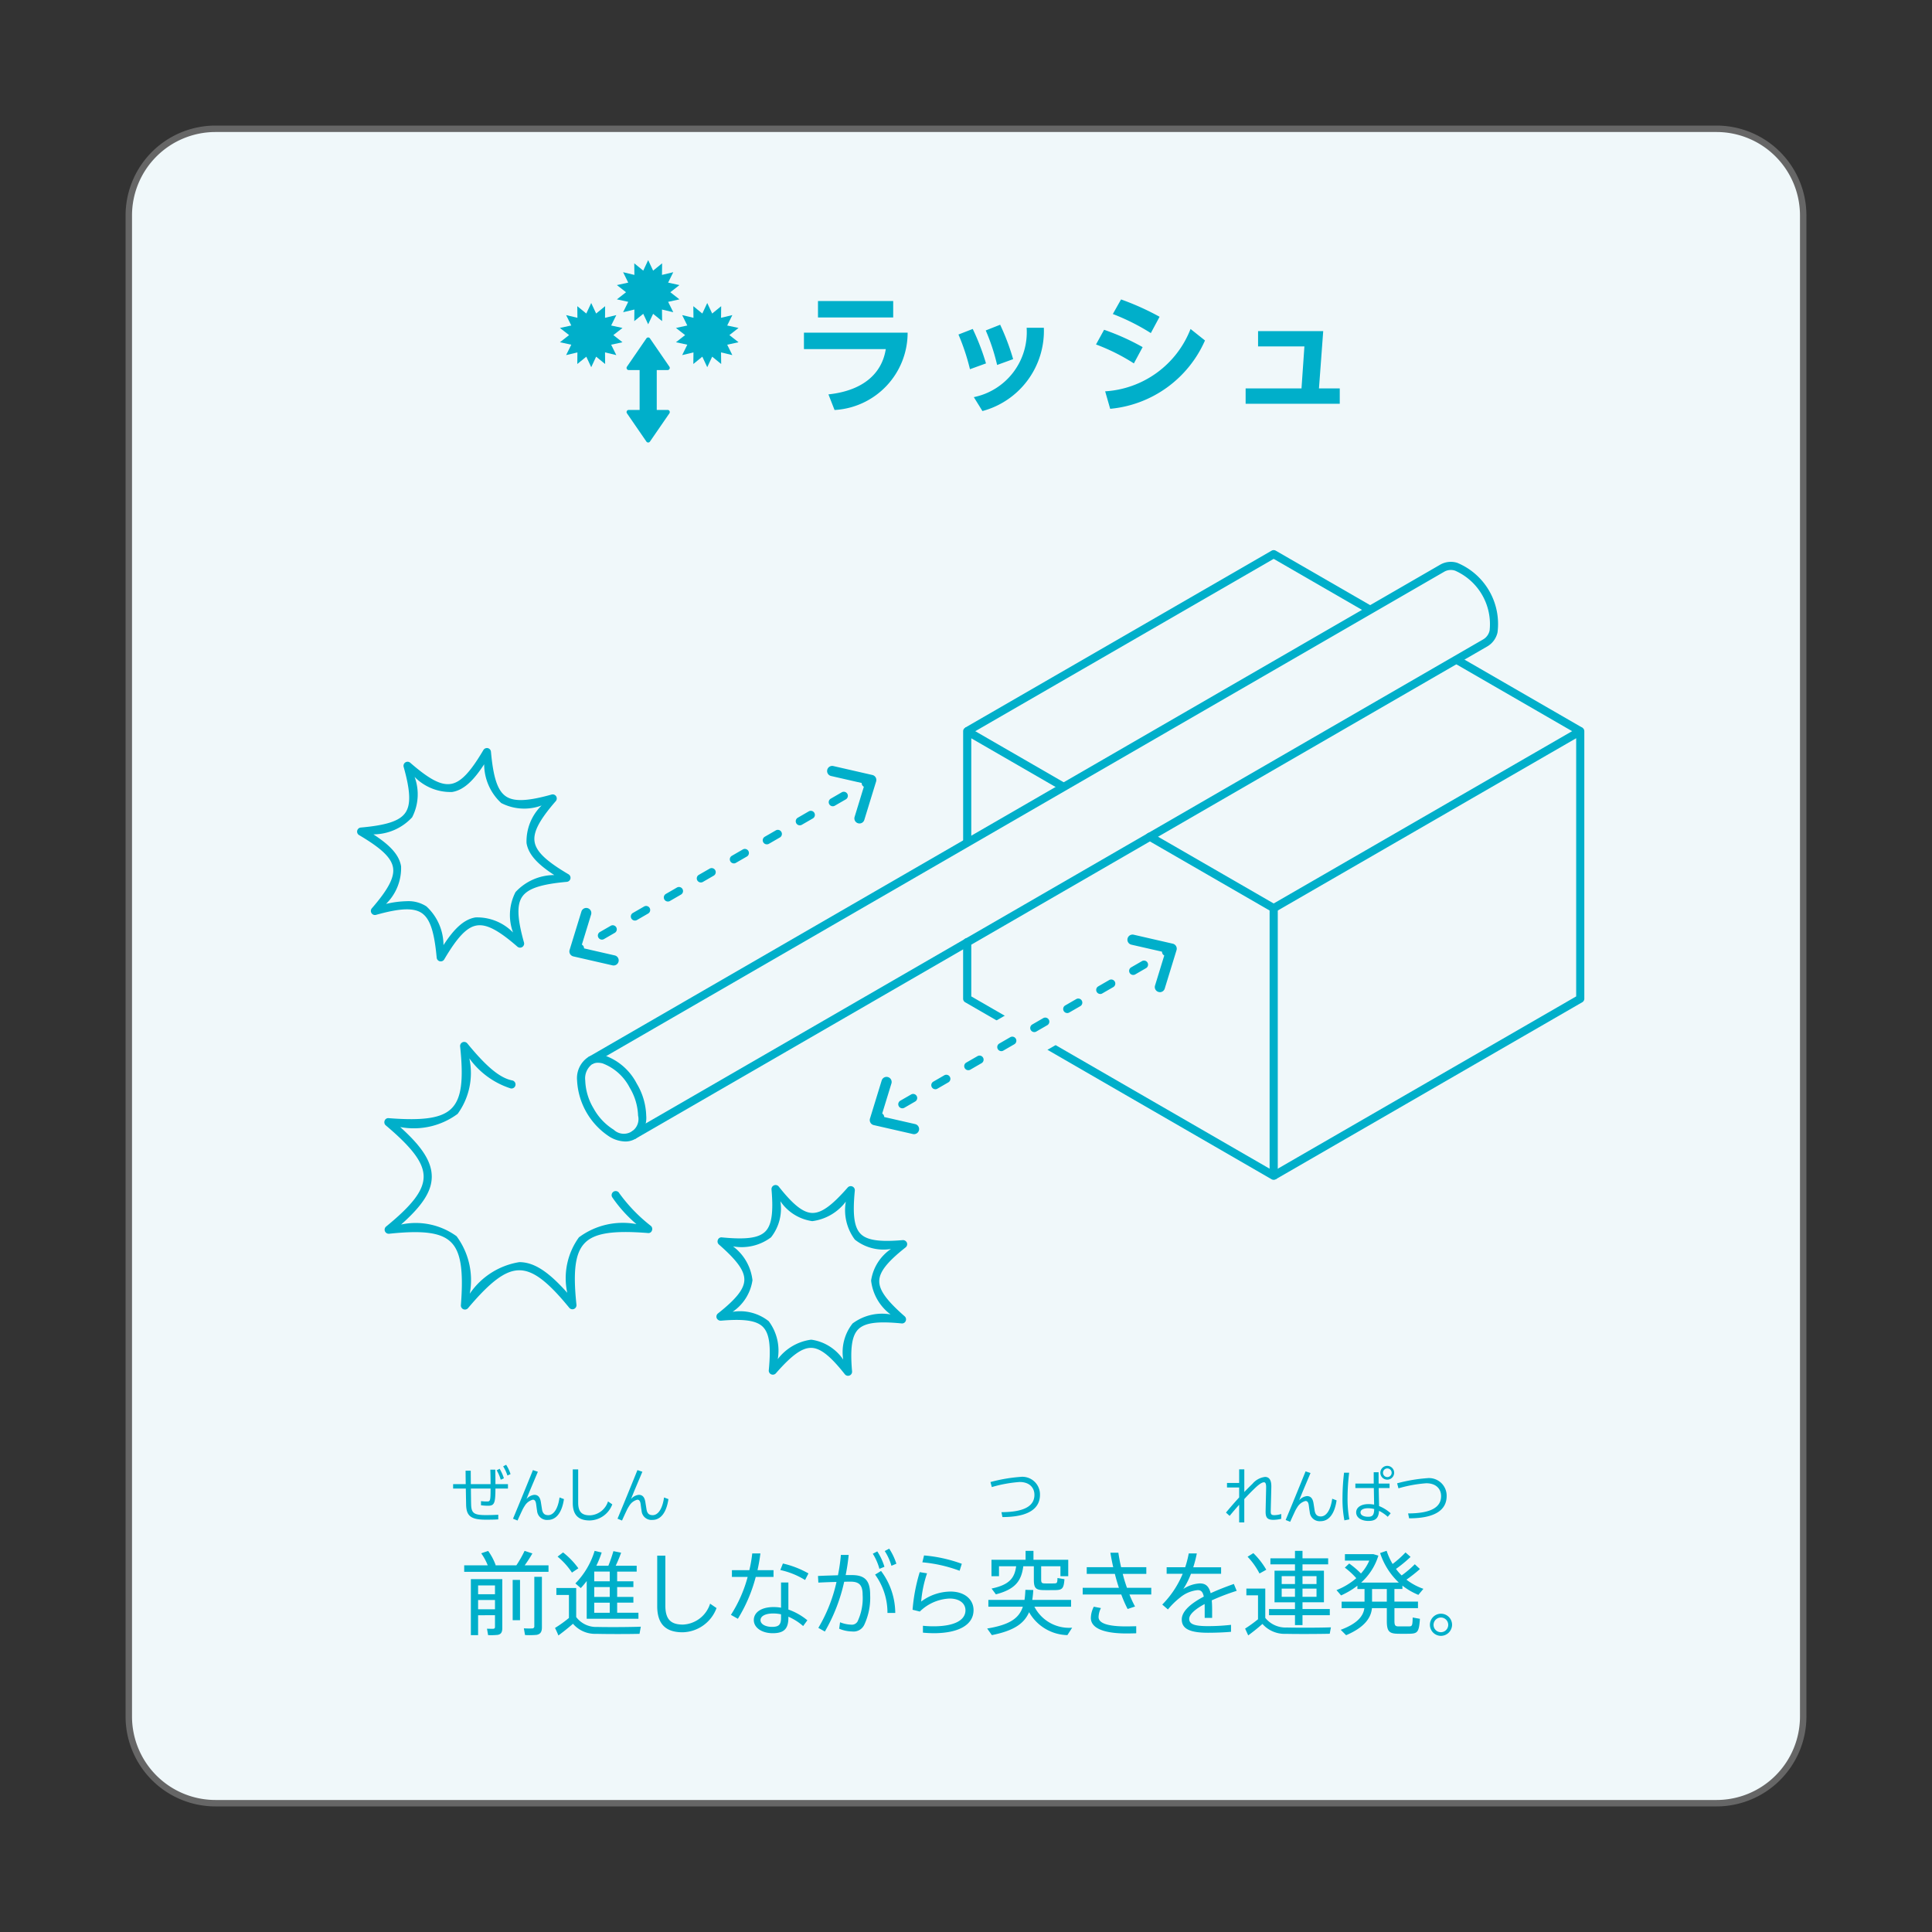 <svg xmlns="http://www.w3.org/2000/svg" viewBox="0 0 75 75"><rect x="0" y="0" width="75" height="75" fill="#333333" stroke="none"/><defs><style>.cls-2{fill:#f0f8fa}.cls-4{fill:#00afca}</style></defs><g id="レイヤー_2" data-name="レイヤー 2"><g id="レイヤー_2-2" data-name="レイヤー 2"><rect width="75" height="75" rx="8.362" transform="rotate(90 37.5 37.5)" fill="none"/><path class="cls-2" d="M8.362 5h58.276A3.362 3.362 0 0170 8.362v58.276A3.362 3.362 0 0166.638 70H8.362A3.362 3.362 0 015 66.638V8.362A3.362 3.362 0 018.362 5z" transform="rotate(90 37.5 37.5)"/><path d="M66.638 70.125H8.362a3.491 3.491 0 01-3.487-3.487V8.362a3.491 3.491 0 013.487-3.487h58.276a3.491 3.491 0 013.487 3.487v58.276a3.491 3.491 0 01-3.487 3.487zm-58.276-65a3.24 3.24 0 00-3.237 3.237v58.276a3.24 3.24 0 003.237 3.237h58.276a3.24 3.24 0 003.237-3.237V8.362a3.24 3.24 0 00-3.237-3.237z" fill="#666"/><path class="cls-4" d="M18.854 58.994c-.578 0-.744-.15-.759-.562l-.012-.645h-.493v-.173h.489c-.002-.211-.005-.41-.005-.522h.2l.004.522h.766c0-.18-.003-.415-.01-.562h.192c.005.137.007.379.007.562h.486v.173h-.486c-.002.566-.04.666-.289.666a1.943 1.943 0 01-.272-.019v-.161a1.88 1.88 0 00.239.014c.12 0 .133-.03.133-.5h-.764c.003.29.007.566.01.633.012.315.109.396.564.396.183 0 .341-.005.489-.014v.18c-.133.01-.304.012-.489.012zm.584-1.551a1.482 1.482 0 00-.157-.365l.114-.06a1.603 1.603 0 01.166.37zm.26-.164a1.56 1.56 0 00-.166-.355l.116-.062a1.472 1.472 0 01.171.363zM21.271 59.003a.385.385 0 01-.422-.353c-.016-.102-.028-.202-.038-.27-.016-.105-.05-.162-.128-.162a.522.522 0 00-.315.242 1.263 1.263 0 00-.1.18c-.059.126-.104.22-.177.387l-.176-.071c.216-.517.517-1.252.773-1.887l.192.064c-.187.448-.332.78-.441 1.06a.459.459 0 01.303-.164c.155 0 .223.106.252.265l.045.287c.026.18.111.237.242.237.204 0 .377-.23.44-.687l.171.064c-.07.488-.28.808-.62.808zM22.891 59.024c-.412 0-.656-.19-.656-.675v-1.307h.21v1.293c0 .372.157.49.458.49a.772.772 0 00.7-.54l.166.114a.958.958 0 01-.878.625zM25.328 59.003a.385.385 0 01-.422-.353c-.017-.102-.029-.202-.038-.27-.017-.105-.05-.162-.128-.162a.522.522 0 00-.315.242 1.263 1.263 0 00-.1.18c-.06.126-.104.22-.178.387l-.175-.071c.216-.517.517-1.252.773-1.887l.192.064c-.188.448-.332.78-.441 1.06a.459.459 0 01.303-.164c.154 0 .223.106.251.265l.046.287c.025.18.11.237.241.237.204 0 .377-.23.441-.687l.17.064c-.07.488-.279.808-.62.808zM38.914 58.892l-.038-.19c.901-.003 1.28-.247 1.28-.673 0-.266-.18-.498-.576-.498a5.133 5.133 0 00-1.078.197l-.052-.195a6.122 6.122 0 011.159-.2.685.685 0 01.763.693c0 .524-.424.866-1.458.866zM48.104 59.1v-.685c-.128.142-.254.291-.37.431l-.142-.128c.154-.187.334-.394.512-.588v-.386h-.472v-.176h.472v-.528h.2v.88c.118-.124.227-.233.317-.319a.75.75 0 01.488-.267c.164 0 .244.125.244.362 0 .129-.023.873-.023.98s.023.142.142.142a.93.93 0 00.266-.045v.187a1.366 1.366 0 01-.302.04c-.23 0-.305-.08-.305-.31 0-.119.02-.849.02-.956 0-.144-.03-.192-.084-.192-.071 0-.185.071-.342.22a9.317 9.317 0 00-.422.432v.906zM51.266 59.052a.385.385 0 01-.422-.353c-.017-.102-.029-.201-.038-.27-.017-.105-.05-.161-.128-.161a.522.522 0 00-.316.241 1.265 1.265 0 00-.1.18c-.058.126-.104.221-.177.387l-.176-.07c.216-.518.517-1.253.773-1.888l.192.064c-.187.448-.331.78-.44 1.06a.459.459 0 01.303-.164c.154 0 .223.107.251.265.017.1.029.183.045.287.026.18.112.238.242.238.204 0 .377-.23.441-.688l.17.064c-.07.489-.279.808-.62.808zM52.189 59.02a4.407 4.407 0 01-.073-.892 8.392 8.392 0 01.06-.958h.198a8.198 8.198 0 00-.062.96 4.4 4.4 0 00.069.851zm1.683-.138a1.425 1.425 0 00-.339-.232c-.014.281-.133.393-.408.393-.277 0-.479-.13-.479-.332 0-.194.192-.322.474-.322a1.17 1.17 0 01.223.02l-.011-.644h-.717v-.173h.714c-.002-.142-.002-.291-.002-.44h.19c0 .146 0 .295.002.44h.424v.173h-.422c.005.285.012.536.015.7a1.534 1.534 0 01.45.28zm-.766-.332c-.177 0-.291.059-.291.161 0 .11.125.17.296.17.166 0 .232-.063.235-.3a.916.916 0 00-.24-.031zm.75-1.11a.268.268 0 11.265-.268.268.268 0 01-.265.268zm0-.436a.168.168 0 10.168.168.169.169 0 00-.168-.168zM54.701 58.941l-.038-.19c.901-.002 1.28-.246 1.28-.673 0-.265-.18-.498-.576-.498a5.138 5.138 0 00-1.079.197l-.052-.195a6.122 6.122 0 011.16-.199.684.684 0 01.763.693c0 .524-.424.865-1.458.865zM25.162 10.098l.192.408.349-.284-.005.45.438-.105-.199.404.439.096-.354.277.354.277-.439.096.199.403-.438-.104.005.45-.349-.284-.192.407-.191-.407-.349.284.005-.45-.438.104.199-.403-.44-.096.355-.277-.355-.277.44-.096-.199-.404.438.105-.005-.45.349.284.191-.408zM22.951 11.763l.191.408.349-.285-.004.451.438-.105-.2.404.44.095-.355.277.355.278-.44.095.2.404-.438-.105.004.45-.349-.284-.191.408-.191-.408-.349.284.004-.45-.438.105.2-.404-.44-.095.355-.278-.355-.277.44-.095-.2-.404.438.105-.004-.451.349.285.191-.408zM27.455 11.763l.192.408.349-.285-.005.451.438-.105-.199.404.44.095-.355.277.355.278-.44.095.199.404-.438-.105.005.45-.349-.284-.192.408-.191-.408-.349.284.005-.45-.438.105.199-.404-.44-.095.355-.278-.355-.277.44-.095-.199-.404.438.105-.005-.451.349.285.191-.408zM24.338 14.235l.755-1.099a.084.084 0 01.138 0l.756 1.1a.084.084 0 01-.07.13h-1.51a.084.084 0 01-.07-.13zM25.987 16.044l-.756 1.098a.084.084 0 01-.138 0l-.755-1.098a.084.084 0 01.069-.131h1.51a.084.084 0 01.07.13z"/><path class="cls-4" d="M24.83 16.078v-1.973c0-.028.037-.051.083-.051h.498c.046 0 .084.023.084.05v1.974c0 .028-.038.05-.084.05h-.498c-.046 0-.083-.022-.083-.05zM32.397 15.916l-.237-.606c1.342-.144 2.077-.807 2.226-1.758h-3.177v-.638h4.025a3.004 3.004 0 01-2.837 3.002zm-.643-3.593v-.637h2.92v.637zM37.654 14.333a8.397 8.397 0 00-.447-1.347l.555-.216a9.083 9.083 0 01.514 1.337zm.484 1.624l-.334-.54a2.574 2.574 0 002.05-2.693h.668a3.22 3.22 0 01-2.384 3.233zm.57-1.789a7.71 7.71 0 00-.442-1.34l.56-.222a9.011 9.011 0 01.504 1.336zM44.017 14.107a7.718 7.718 0 00-1.47-.735l.314-.57a9.156 9.156 0 011.496.673zm-.92 1.763l-.195-.679a3.806 3.806 0 003.315-2.42l.56.446a4.468 4.468 0 01-3.68 2.653zm1.578-2.94a8.406 8.406 0 00-1.475-.74l.319-.566a10.137 10.137 0 011.496.673zM48.355 15.674v-.596h2.169l.113-1.63h-1.799v-.595h2.529l-.165 2.225h.807v.596zM18.934 60.767a2.149 2.149 0 00-.253-.467c.114-.042.192-.067.27-.092a2.277 2.277 0 01.292.551l-.021.008h.822a4.285 4.285 0 00.32-.563l.303.1a4.869 4.869 0 01-.299.463h.925v.252H18.02v-.252zm-.374 1.936v.772h-.281v-2.174h1.22v1.9c0 .153-.042.239-.177.264a2.45 2.45 0 01-.374.01l-.043-.249c.085.004.203.004.242.004.053-.007.068-.029.068-.075v-.452zm.655-.815v-.342h-.655v.342zm0 .584v-.36h-.655v.36zm.972-1.14v1.563h-.285v-1.562zm.85-.12v1.96c0 .168-.05.264-.206.293a3.025 3.025 0 01-.449.007l-.046-.26c.114.007.274.007.324.003a.077.077 0 00.082-.089v-1.915zM23.19 63.158c.387.01 1.252.007 1.686-.01l-.05.277c-.423.011-1.27.011-1.683 0a1.124 1.124 0 01-.9-.391c-.21.185-.396.327-.566.455a3.258 3.258 0 00-.132-.292 4.72 4.72 0 00.541-.388v-.893h-.488v-.27h.77v1.128a.971.971 0 00.822.384zm-1.332-2.893a3.05 3.05 0 01.594.616l-.249.167a2.808 2.808 0 00-.558-.62zm2.926 2.342v.234h-2.008v-1.466a3.302 3.302 0 01-.23.274l-.21-.181a3.076 3.076 0 00.747-1.264l.274.064a3.995 3.995 0 01-.207.513h.467a5.517 5.517 0 00.195-.566l.3.06a5.349 5.349 0 01-.21.506h.814v.228h-.758v.377h.63v.224h-.63v.381h.63v.224h-.63v.392zm-1.114-1.221v-.377h-.602v.377zm0 .605v-.38h-.602v.38zm0 .616v-.392h-.602v.392zM26.498 63.365c-.619 0-.985-.285-.985-1.015v-1.96h.316v1.94c0 .558.235.736.687.736a1.16 1.16 0 001.05-.812l.25.171a1.439 1.439 0 01-1.318.94zM29.406 60.955h.622v.26h-.69a5.949 5.949 0 01-.694 1.626l-.27-.152a5.2 5.2 0 00.65-1.474h-.611v-.26h.676a5.101 5.101 0 00.113-.651h.317a6.823 6.823 0 01-.113.651zm1.772 2.168a2.195 2.195 0 00-.573-.363v.043c0 .437-.182.598-.609.598-.41 0-.733-.207-.733-.51 0-.305.299-.505.765-.505a1.593 1.593 0 01.292.025v-.979h.285v1.05a2.434 2.434 0 01.737.417zm-1.164-.488c-.285 0-.491.093-.491.26 0 .16.203.26.445.26.26 0 .352-.078.352-.349v-.139a1.473 1.473 0 00-.306-.032zm1.239-1.299a3.078 3.078 0 00-.961-.388l.1-.253a3.64 3.64 0 01.992.385zM32.829 61.144h.238c.523 0 .712.228.712.765a2.469 2.469 0 01-.228 1.164.459.459 0 01-.473.26 1.34 1.34 0 01-.502-.107l.035-.25a1.268 1.268 0 00.428.093.256.256 0 00.249-.12 2.12 2.12 0 00.199-1.04c0-.36-.121-.509-.463-.509-.075 0-.16 0-.253.004a6.735 6.735 0 01-.75 1.932l-.253-.142a6.035 6.035 0 00.705-1.783c-.218.003-.456.014-.705.025l-.014-.257c.284-.014.544-.02.775-.028a6.724 6.724 0 00.114-.79h.303a7.79 7.79 0 01-.117.783zm1.31-.242a2.23 2.23 0 00-.257-.587l.174-.09a2.284 2.284 0 01.278.598zm.312 1.712a2.51 2.51 0 00-.48-1.488l.231-.142a2.74 2.74 0 01.552 1.63zm.154-1.83a2.11 2.11 0 00-.26-.573l.174-.092a2.376 2.376 0 01.278.584zM36.24 63.4a4.096 4.096 0 01-.412-.021v-.267a3.88 3.88 0 00.41.021c.814 0 1.241-.238 1.241-.622 0-.267-.231-.456-.616-.456a1.758 1.758 0 00-1.156.505l-.281-.07a6.827 6.827 0 01.277-1.46l.285.046a4.527 4.527 0 00-.228 1.096 1.934 1.934 0 011.136-.388c.562 0 .897.317.897.72 0 .57-.573.897-1.552.897zm1.012-2.423a5.525 5.525 0 00-1.446-.328l.065-.267a5.63 5.63 0 011.466.324zM41.621 63.187l-.185.288a1.756 1.756 0 01-1.487-.89c-.196.449-.598.72-1.445.89l-.182-.256c.883-.146 1.239-.402 1.385-.847h-1.339v-.264h1.403c.018-.117.028-.249.035-.391l.306.007a3.963 3.963 0 01-.039.384h1.506v.264h-1.424a1.514 1.514 0 001.466.815zm-1.203-1.872c0 .124.025.15.132.153.096.003.267.003.37 0 .118-.004.125-.018.132-.21l.27.046c-.028.37-.085.42-.373.424-.128 0-.32.003-.43 0-.318-.004-.385-.082-.385-.413v-.513h-.41c-.074.57-.31.894-1.064 1.09l-.167-.225c.697-.146.893-.413.954-.865h-.666v.385h-.292v-.638h1.324v-.345h.306v.345h1.35v.638h-.303v-.385h-.748zM43.845 61.898a4.329 4.329 0 00.217.467l-.288.096a4.916 4.916 0 01-.246-.563H42.03v-.26h1.406a7.036 7.036 0 01-.157-.54h-1.092v-.26h1.028a8.666 8.666 0 01-.11-.562h.31c.028.188.063.377.106.562h.979v.26h-.915a5.516 5.516 0 00.164.54h.943v.26zm-.107 1.513c-.95 0-1.391-.231-1.391-.602a1.004 1.004 0 01.114-.437l.277.053a.84.84 0 00-.092.349c0 .249.38.363 1.074.363.09 0 .24-.004.388-.007v.274a15.73 15.73 0 01-.37.007zM47.04 62.126c.011.114.015.246.015.399v.281h-.289v-.278c0-.1 0-.185-.003-.26-.36.196-.598.4-.598.577 0 .207.21.281.726.281a7.966 7.966 0 00.897-.05v.27c-.242.023-.587.037-.894.037-.711 0-1.018-.157-1.018-.516 0-.32.35-.62.855-.887-.04-.196-.114-.252-.235-.252a1.252 1.252 0 00-.68.284 2.986 2.986 0 00-.477.467l-.22-.19a3.732 3.732 0 00.793-1.195h-.623v-.253h.72a4.022 4.022 0 00.138-.537h.313a4.546 4.546 0 01-.138.537h1.081v.253h-1.17a3.116 3.116 0 01-.296.59 1.277 1.277 0 01.64-.216c.214 0 .35.096.42.38.278-.128.588-.249.901-.359l.11.267a8.431 8.431 0 00-.968.37zM49.958 63.18c.391.01 1.27.01 1.708-.007l-.046.249c-.427.01-1.285.014-1.701.003a1.145 1.145 0 01-.911-.384c-.204.181-.385.32-.552.445l-.121-.264a5.231 5.231 0 00.501-.363v-.929h-.452v-.263h.734v1.139a1.017 1.017 0 00.84.374zm-1.303-2.887a2.98 2.98 0 01.502.644l-.263.146a2.85 2.85 0 00-.463-.651zm1.616 2.171v-.263h-.794v-1.228h.794v-.246h-.954v-.234h.954v-.289h.292v.289h.996v.234h-.996v.246h.832V62.2h-.832v.263h1.06v.239h-1.06v.384h-.292v-.384h-1.008v-.239zm-.516-.971h.516v-.306h-.516zm0 .495h.516v-.317h-.516zm1.352-.495v-.306h-.544v.306zm0 .495v-.317h-.544v.317zM52.971 62.176v-.491h-.277v-.128a3.137 3.137 0 01-.634.377c-.075-.089-.128-.15-.178-.206a2.68 2.68 0 00.769-.463 3.012 3.012 0 00-.445-.41l.17-.16a3.371 3.371 0 01.456.388 1.784 1.784 0 00.324-.502h-.946v-.249h1.103l.196.057a2.328 2.328 0 01-.67 1.047h1.463a2.748 2.748 0 01-.726-1.147l.253-.088a2.505 2.505 0 00.232.512 3.95 3.95 0 00.501-.448l.196.174a5.102 5.102 0 01-.566.466 1.896 1.896 0 00.22.253 4.059 4.059 0 00.51-.434l.2.185a5.56 5.56 0 01-.524.413 2.314 2.314 0 00.658.356l-.195.235a2.622 2.622 0 01-.62-.36v.132h-.31v.49h.915v.254h-.914v.49c0 .182.032.214.153.218h.409c.124-.004.139-.021.146-.345l.281.05c-.035.512-.089.573-.402.58-.14.003-.342.003-.463 0-.334-.007-.42-.1-.42-.502v-.491h-.577c-.039.402-.32.758-1.003 1.05l-.21-.21c.623-.232.876-.516.918-.84h-.882v-.253zm.865 0v-.491h-.573v.49zM55.935 63.504a.43.43 0 11.434-.424.435.435 0 01-.434.424zm0-.712a.285.285 0 10.285.288.284.284 0 00-.285-.288z"/><path class="cls-4" transform="rotate(-59.991 58.94 26.995)" d="M58.782 24.218h.316v5.554h-.316z"/><path class="cls-4" d="M37.626 28.52l-.158-.273 11.897-6.871a.16.16 0 01.158 0l3.748 2.163-.159.274-3.668-2.118z"/><path class="cls-4" d="M37.705 32.712h-.316v-4.325a.158.158 0 01.237-.137l3.744 2.162-.158.274-3.507-2.025zM49.444 45.8a.158.158 0 01-.079-.02l-11.897-6.872a.157.157 0 01-.08-.137v-2.197a.158.158 0 01.317 0v2.106l11.581 6.689V35.346l-4.728-2.729a.158.158 0 01.158-.274l4.807 2.775a.159.159 0 01.08.137v10.388a.159.159 0 01-.159.158z"/><path class="cls-4" d="M49.523 45.78l-.158-.274 11.822-6.826V28.658l-11.664 6.734-.158-.274 11.9-6.87a.158.158 0 01.238.136V38.77a.157.157 0 01-.08.137zM24.66 44.212l-.158-.274 33.092-19.127a.529.529 0 00.233-.338 2.27 2.27 0 00-1.339-2.319.519.519 0 00-.409.032L22.986 41.313l-.158-.273 33.093-19.127a.832.832 0 01.65-.064 2.57 2.57 0 011.562 2.706.844.844 0 01-.381.53z"/><path class="cls-4" d="M24.273 44.313a1.232 1.232 0 01-.608-.184 2.775 2.775 0 01-1.263-2.186.981.981 0 01.426-.903.841.841 0 01.65-.064 2.243 2.243 0 011.24 1.088 2.564 2.564 0 01.368 1.245.981.981 0 01-.426.903.767.767 0 01-.387.101zm-1.058-3.057a.449.449 0 00-.229.057.685.685 0 00-.267.63 2.244 2.244 0 00.325 1.087 2.244 2.244 0 00.78.825.569.569 0 00.946-.546 2.244 2.244 0 00-.326-1.087 1.964 1.964 0 00-1.048-.94.697.697 0 00-.181-.026zM22.3 37.092a.158.158 0 01-.08-.295l.215-.123a.158.158 0 01.158.274l-.214.123a.16.16 0 01-.08.021zM23.367 36.476a.158.158 0 01-.079-.295l.427-.246a.158.158 0 01.158.273l-.427.247a.153.153 0 01-.079.021zm1.28-.74a.158.158 0 01-.079-.295l.427-.246a.158.158 0 11.158.273l-.426.247a.156.156 0 01-.08.021zm1.28-.739a.158.158 0 01-.078-.295l.426-.246a.158.158 0 11.159.273l-.427.247a.153.153 0 01-.08.021zm1.281-.74a.158.158 0 01-.08-.295l.428-.246a.158.158 0 01.158.273l-.427.247a.153.153 0 01-.079.021zm1.28-.74a.158.158 0 01-.079-.294l.427-.247a.158.158 0 01.158.274l-.427.246a.156.156 0 01-.079.022zm1.28-.74a.158.158 0 01-.079-.295l.427-.246a.158.158 0 01.158.275l-.426.246a.16.16 0 01-.08.02zm1.28-.738a.158.158 0 01-.078-.295l.426-.247a.158.158 0 01.159.274l-.427.246a.153.153 0 01-.08.022zm1.281-.74a.158.158 0 01-.079-.295l.427-.247a.158.158 0 01.158.274l-.427.246a.153.153 0 01-.079.022zM33.61 30.56a.158.158 0 01-.08-.295l.213-.124a.158.158 0 11.158.274l-.213.123a.153.153 0 01-.079.022z"/><path class="cls-4" d="M23.82 37.48a.192.192 0 01-.044-.005l-1.52-.348a.198.198 0 01-.144-.251l.458-1.49a.197.197 0 11.377.115l-.395 1.288 1.312.3a.198.198 0 01-.044.391zM33.364 31.967a.192.192 0 01-.057-.009.197.197 0 01-.131-.247l.395-1.288-1.313-.3a.198.198 0 01.088-.386l1.52.348a.198.198 0 01.145.251l-.458 1.491a.196.196 0 01-.189.14z"/><path class="cls-2" d="M33.826 44.55a.989.989 0 01-.495-1.844l11.796-6.815a.988.988 0 01.988 1.712L34.32 44.417a.982.982 0 01-.493.133z"/><path class="cls-4" d="M33.962 43.64a.158.158 0 01-.08-.294l.214-.123a.158.158 0 01.158.273l-.213.123a.153.153 0 01-.08.022zM35.03 43.024a.158.158 0 01-.08-.295l.427-.246a.158.158 0 01.158.273l-.427.247a.153.153 0 01-.079.021zm1.28-.74a.158.158 0 01-.08-.294l.427-.247a.158.158 0 01.158.274l-.426.246a.156.156 0 01-.08.022zm1.28-.739a.158.158 0 01-.08-.295l.428-.246a.158.158 0 11.158.273l-.427.247a.153.153 0 01-.08.021zm1.28-.74a.158.158 0 01-.079-.294l.427-.247a.158.158 0 01.158.274l-.427.246a.153.153 0 01-.079.022zm1.28-.74a.158.158 0 01-.079-.294l.427-.247a.158.158 0 01.158.274l-.427.246a.156.156 0 01-.079.022zm1.28-.739a.158.158 0 01-.078-.295l.426-.246a.158.158 0 01.159.274l-.427.246a.16.16 0 01-.08.021zm1.28-.74a.158.158 0 01-.078-.294l.427-.247a.158.158 0 01.158.274l-.427.246a.153.153 0 01-.08.022zm1.281-.739a.158.158 0 01-.079-.295l.427-.246a.158.158 0 01.158.273l-.427.247a.153.153 0 01-.079.021zM45.27 37.108a.158.158 0 01-.079-.296l.214-.122a.158.158 0 01.158.274l-.213.123a.16.16 0 01-.08.02z"/><path class="cls-4" d="M35.482 44.028a.192.192 0 01-.044-.005l-1.52-.347a.197.197 0 01-.127-.094.201.201 0 01-.019-.157l.458-1.491a.198.198 0 01.378.116l-.395 1.287 1.313.3a.198.198 0 01-.044.391zM45.026 38.515a.192.192 0 01-.057-.009.197.197 0 01-.131-.247l.395-1.287-1.313-.3a.198.198 0 01-.149-.237.2.2 0 01.237-.15l1.52.349a.198.198 0 01.145.25l-.458 1.492a.196.196 0 01-.189.14zM18.049 50.837a.163.163 0 01-.06-.012.157.157 0 01-.097-.159c.106-1.367-.006-2.077-.39-2.45-.379-.368-1.072-.463-2.396-.322a.161.161 0 01-.162-.096.158.158 0 01.045-.184c1.03-.842 1.451-1.401 1.456-1.93.004-.535-.422-1.113-1.47-1.998a.158.158 0 01-.043-.181.148.148 0 01.159-.098c1.366.107 2.076-.005 2.448-.388.37-.38.463-1.074.323-2.396a.158.158 0 01.28-.117c.747.913 1.268 1.343 1.743 1.436a.159.159 0 01.125.186.156.156 0 01-.186.124 3.166 3.166 0 01-1.604-1.166 2.7 2.7 0 01-.454 2.154 2.86 2.86 0 01-2.23.512c.751.678 1.23 1.284 1.225 1.934-.004.557-.355 1.11-1.19 1.85a2.7 2.7 0 012.153.454 2.86 2.86 0 01.512 2.232 2.877 2.877 0 011.923-1.226h.01c.557.004 1.11.355 1.852 1.19a2.7 2.7 0 01.453-2.153 2.853 2.853 0 012.232-.513 5.259 5.259 0 01-.93-1.029.158.158 0 11.265-.17 6.236 6.236 0 001.223 1.266.157.157 0 01.045.181.143.143 0 01-.16.098c-1.365-.108-2.077.005-2.448.388-.37.38-.463 1.074-.323 2.396a.158.158 0 01-.28.117c-.842-1.03-1.402-1.451-1.931-1.455h-.008c-.532 0-1.11.426-1.989 1.469a.16.16 0 01-.121.056zM17.11 37.321a.172.172 0 01-.036-.004.158.158 0 01-.122-.14c-.092-1.01-.259-1.511-.577-1.73-.313-.214-.842-.195-1.777.068a.158.158 0 01-.162-.256c.636-.732.882-1.203.822-1.576-.062-.382-.444-.748-1.317-1.264a.158.158 0 01.066-.294c1.01-.09 1.512-.258 1.731-.577.215-.311.195-.842-.068-1.776a.158.158 0 01.256-.162c.732.636 1.187.883 1.577.822.38-.061.747-.443 1.263-1.317a.164.164 0 01.17-.073.158.158 0 01.123.14c.091 1.01.258 1.51.577 1.73.311.214.842.195 1.777-.068a.158.158 0 01.162.256c-.637.732-.883 1.203-.822 1.577.061.381.443.747 1.316 1.262a.158.158 0 01-.065.294c-1.01.092-1.512.26-1.732.578-.214.311-.194.842.069 1.776a.158.158 0 01-.256.162c-.732-.637-1.195-.883-1.577-.822-.381.061-.747.443-1.263 1.317a.157.157 0 01-.136.077zm-1.308-2.337a1.274 1.274 0 01.752.202 2.057 2.057 0 01.662 1.503c.39-.599.771-.998 1.242-1.075a1.944 1.944 0 011.458.585 1.945 1.945 0 01.096-1.568 2.06 2.06 0 011.504-.662c-.6-.39-1-.771-1.076-1.242a1.947 1.947 0 01.585-1.458 1.942 1.942 0 01-1.568-.096 2.057 2.057 0 01-.662-1.504c-.39.6-.772.999-1.242 1.076a1.948 1.948 0 01-1.458-.585 1.945 1.945 0 01-.096 1.568 2.06 2.06 0 01-1.504.662c.6.39 1 .771 1.075 1.242a1.945 1.945 0 01-.585 1.458 3.813 3.813 0 01.817-.106zM32.92 53.408a.157.157 0 01-.124-.06c-.56-.709-.947-1.015-1.297-1.024h-.017c-.353 0-.75.288-1.362.987a.158.158 0 01-.276-.12c.09-.939.024-1.426-.227-1.68-.246-.249-.735-.32-1.635-.242a.17.17 0 01-.16-.1.159.159 0 01.05-.182c.707-.559 1.014-.946 1.023-1.296.01-.357-.277-.757-.987-1.379a.158.158 0 01-.04-.182.146.146 0 01.16-.094c.94.09 1.425.024 1.68-.228.248-.246.32-.735.242-1.634a.158.158 0 01.281-.112c.56.709.948 1.015 1.297 1.024h.017c.353 0 .75-.288 1.362-.986a.159.159 0 01.182-.041.157.157 0 01.095.16c-.091.94-.025 1.426.226 1.68.247.248.735.32 1.635.242a.167.167 0 01.161.1.159.159 0 01-.05.182c-.708.559-1.014.946-1.023 1.296-.01.358.276.757.986 1.38a.158.158 0 01.041.18.152.152 0 01-.161.096c-.941-.092-1.426-.025-1.68.227-.248.246-.32.735-.242 1.634a.158.158 0 01-.098.161.166.166 0 01-.06.011zm-1.438-1.4h.026a1.8 1.8 0 011.225.771 1.798 1.798 0 01.364-1.402 1.91 1.91 0 011.474-.351 1.906 1.906 0 01-.755-1.315 1.797 1.797 0 01.772-1.226 1.786 1.786 0 01-1.402-.363 1.906 1.906 0 01-.351-1.475 1.943 1.943 0 01-1.29.756h-.025a1.8 1.8 0 01-1.226-.772 1.798 1.798 0 01-.363 1.402 1.895 1.895 0 01-1.475.351 1.906 1.906 0 01.755 1.315 1.797 1.797 0 01-.772 1.226 1.794 1.794 0 011.403.364 1.906 1.906 0 01.35 1.474 1.943 1.943 0 011.29-.756z"/></g></g></svg>